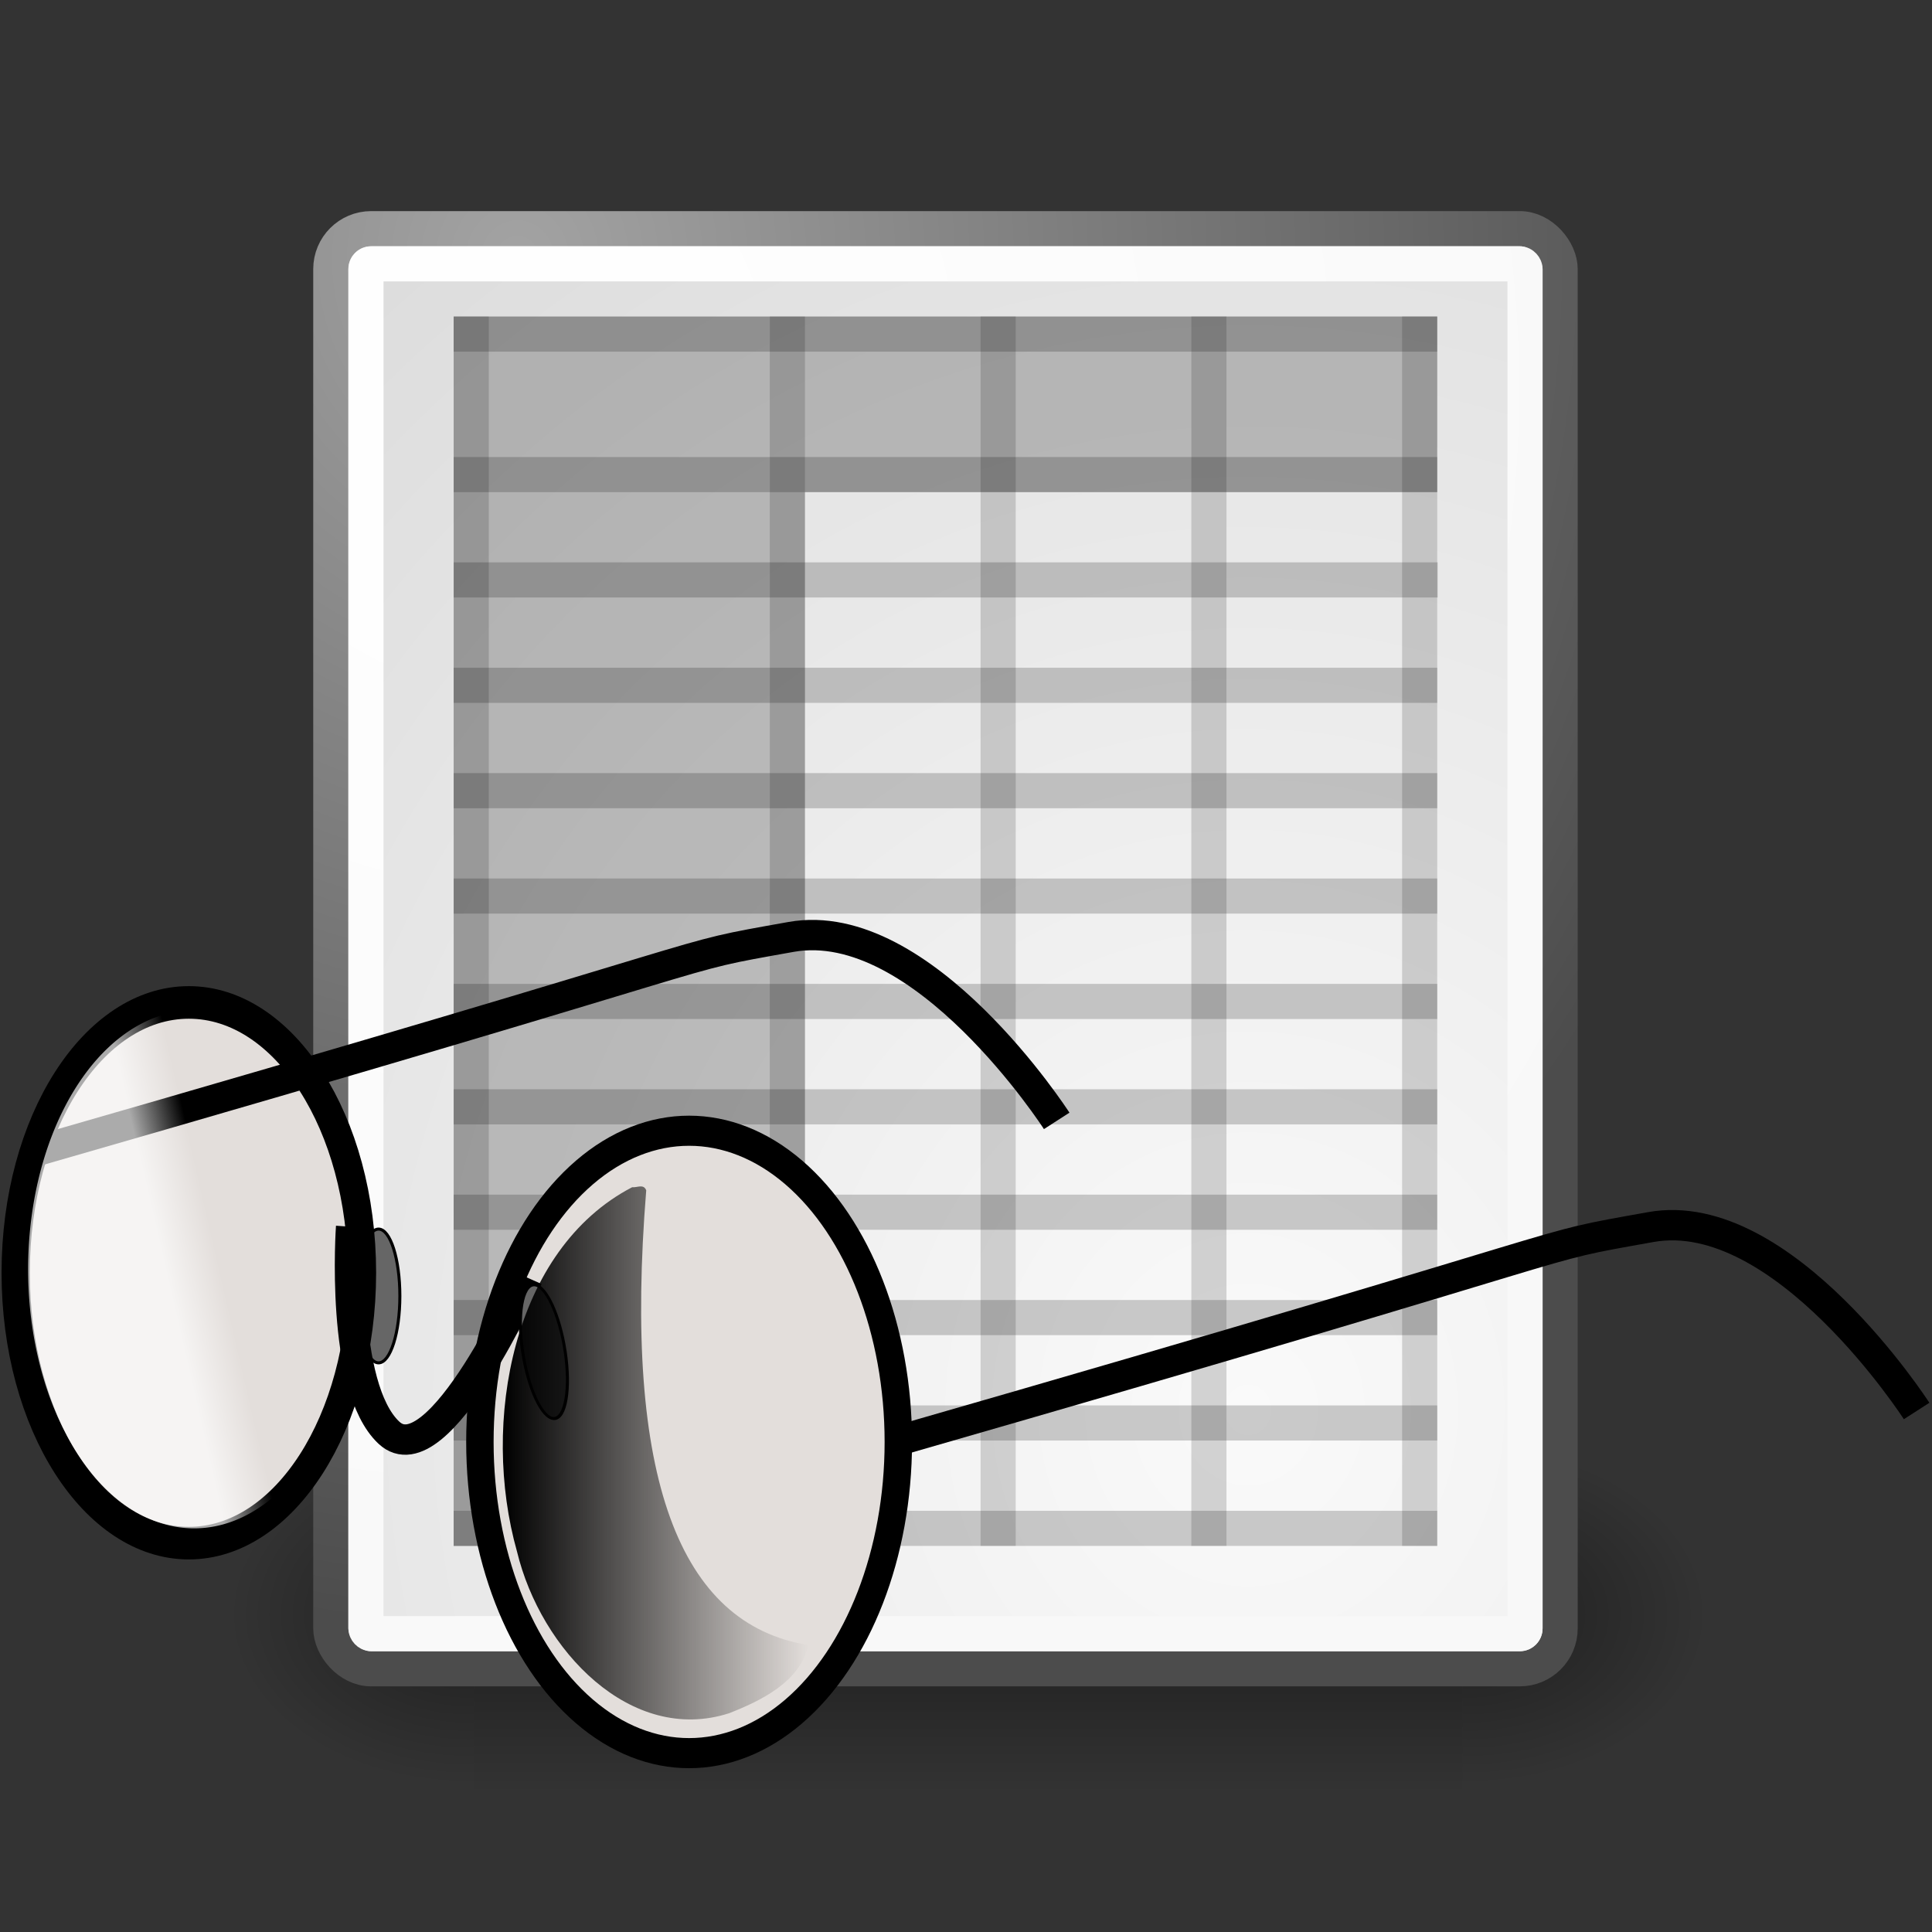 <?xml version="1.0" encoding="UTF-8" standalone="no"?>
<!-- Created with Inkscape (http://www.inkscape.org/) -->

<svg
   xmlns:dc="http://purl.org/dc/elements/1.1/"
   xmlns:cc="http://creativecommons.org/ns#"
   xmlns:rdf="http://www.w3.org/1999/02/22-rdf-syntax-ns#"
   xmlns:svg="http://www.w3.org/2000/svg"
   xmlns="http://www.w3.org/2000/svg"
   xmlns:xlink="http://www.w3.org/1999/xlink"
   xmlns:sodipodi="http://sodipodi.sourceforge.net/DTD/sodipodi-0.dtd"
   xmlns:inkscape="http://www.inkscape.org/namespaces/inkscape"
   sodipodi:docname="view-spreadsheet-item.svg"
   inkscape:version="0.92.4 (5da689c313, 2019-01-14)"
   sodipodi:version="0.32"
   id="svg13684"
   height="55"
   width="55"
   inkscape:output_extension="org.inkscape.output.svg.inkscape"
   version="1.1"
   inkscape:export-filename="Z:\Resources\ReadabilityStudio\ribbon\ViewSpreadsheetItem.png"
   inkscape:export-xdpi="448.54819"
   inkscape:export-ydpi="448.54819">
  <rect width="100%" height="100%" fill="#333333" stroke="none"/>
  <defs
     id="defs3">
    <inkscape:perspective
       sodipodi:type="inkscape:persp3d"
       inkscape:vp_x="0 : 24 : 1"
       inkscape:vp_y="0 : 1000 : 0"
       inkscape:vp_z="48 : 24 : 1"
       inkscape:persp3d-origin="24 : 16 : 1"
       id="perspective114" />
    <radialGradient
       inkscape:collect="always"
       xlink:href="#linearGradient5060"
       id="radialGradient6719"
       gradientUnits="userSpaceOnUse"
       gradientTransform="matrix(-2.774,0,0,1.97,112.762,-872.885)"
       cx="605.714"
       cy="486.648"
       fx="605.714"
       fy="486.648"
       r="117.143" />
    <linearGradient
       inkscape:collect="always"
       id="linearGradient5060">
      <stop
         style="stop-color:black;stop-opacity:1;"
         offset="0"
         id="stop5062" />
      <stop
         style="stop-color:black;stop-opacity:0;"
         offset="1"
         id="stop5064" />
    </linearGradient>
    <radialGradient
       inkscape:collect="always"
       xlink:href="#linearGradient5060"
       id="radialGradient6717"
       gradientUnits="userSpaceOnUse"
       gradientTransform="matrix(2.774,0,0,1.97,-1891.633,-872.885)"
       cx="605.714"
       cy="486.648"
       fx="605.714"
       fy="486.648"
       r="117.143" />
    <linearGradient
       id="linearGradient5048">
      <stop
         style="stop-color:black;stop-opacity:0;"
         offset="0"
         id="stop5050" />
      <stop
         id="stop5056"
         offset="0.5"
         style="stop-color:black;stop-opacity:1;" />
      <stop
         style="stop-color:black;stop-opacity:0;"
         offset="1"
         id="stop5052" />
    </linearGradient>
    <linearGradient
       inkscape:collect="always"
       xlink:href="#linearGradient5048"
       id="linearGradient6715"
       gradientUnits="userSpaceOnUse"
       gradientTransform="matrix(2.774,0,0,1.97,-1892.179,-872.885)"
       x1="302.857"
       y1="366.648"
       x2="302.857"
       y2="609.505" />
    <linearGradient
       id="linearGradient6719">
      <stop
         style="stop-color:#73d216;stop-opacity:1;"
         offset="0"
         id="stop6721" />
      <stop
         style="stop-color:#d5f7b3;stop-opacity:1;"
         offset="1"
         id="stop6723" />
    </linearGradient>
    <linearGradient
       id="linearGradient6711">
      <stop
         style="stop-color:#5b8ccb;stop-opacity:1;"
         offset="0"
         id="stop6713" />
      <stop
         style="stop-color:#3465a4;stop-opacity:1;"
         offset="1"
         id="stop6715" />
    </linearGradient>
    <linearGradient
       id="linearGradient6699">
      <stop
         style="stop-color:#ff7171;stop-opacity:1;"
         offset="0"
         id="stop6701" />
      <stop
         style="stop-color:#cc0000;stop-opacity:1;"
         offset="1"
         id="stop6703" />
    </linearGradient>
    <linearGradient
       inkscape:collect="always"
       id="linearGradient4542">
      <stop
         style="stop-color:#000000;stop-opacity:1;"
         offset="0"
         id="stop4544" />
      <stop
         style="stop-color:#000000;stop-opacity:0;"
         offset="1"
         id="stop4546" />
    </linearGradient>
    <radialGradient
       inkscape:collect="always"
       xlink:href="#linearGradient4542"
       id="radialGradient4548"
       cx="24.307"
       cy="42.078"
       fx="24.307"
       fy="42.078"
       r="15.822"
       gradientTransform="matrix(1,0,0,0.285,0,30.089)"
       gradientUnits="userSpaceOnUse" />
    <linearGradient
       id="linearGradient269">
      <stop
         id="stop270"
         offset="0"
         style="stop-color:#a3a3a3;stop-opacity:1;" />
      <stop
         id="stop271"
         offset="1"
         style="stop-color:#4c4c4c;stop-opacity:1;" />
    </linearGradient>
    <radialGradient
       inkscape:collect="always"
       xlink:href="#linearGradient269"
       id="radialGradient15656"
       gradientUnits="userSpaceOnUse"
       gradientTransform="matrix(0.972,0,0,1.035,3.24,-3.504)"
       cx="8.824"
       cy="3.756"
       fx="8.824"
       fy="3.756"
       r="37.752" />
    <linearGradient
       id="linearGradient259">
      <stop
         id="stop260"
         offset="0"
         style="stop-color:#fafafa;stop-opacity:1;" />
      <stop
         id="stop261"
         offset="1"
         style="stop-color:#bbbbbb;stop-opacity:1;" />
    </linearGradient>
    <radialGradient
       inkscape:collect="always"
       xlink:href="#linearGradient259"
       id="radialGradient15658"
       gradientUnits="userSpaceOnUse"
       gradientTransform="matrix(0.964,0,0,1.043,-0.125,-4.152)"
       cx="33.967"
       cy="35.737"
       fx="33.967"
       fy="35.737"
       r="86.708" />
    <linearGradient
       id="linearGradient15662">
      <stop
         id="stop15664"
         offset="0"
         style="stop-color:#ffffff;stop-opacity:1;" />
      <stop
         id="stop15666"
         offset="1"
         style="stop-color:#f8f8f8;stop-opacity:1;" />
    </linearGradient>
    <radialGradient
       inkscape:collect="always"
       xlink:href="#linearGradient15662"
       id="radialGradient15668"
       gradientUnits="userSpaceOnUse"
       gradientTransform="matrix(0.975,0,0,1.034,3.162,-3.441)"
       cx="8.144"
       cy="7.268"
       fx="8.144"
       fy="7.268"
       r="38.159" />
    <linearGradient
       y2="99.298"
       x2="118.302"
       y1="82.094"
       x1="97.241"
       gradientUnits="userSpaceOnUse"
       id="aigrd13">
      <stop
         id="stop12995"
         style="stop-color:#E8F066"
         offset="0" />
      <stop
         id="stop12997"
         style="stop-color:#949941"
         offset="1" />
    </linearGradient>
    <linearGradient
       y2="100.653"
       x2="115.517"
       y1="89.11"
       x1="90.831"
       gradientUnits="userSpaceOnUse"
       id="aigrd12">
      <stop
         id="stop12988"
         style="stop-color:#E8F066"
         offset="0" />
      <stop
         id="stop12990"
         style="stop-color:#777A34"
         offset="1" />
    </linearGradient>
    <linearGradient
       y2="92.612"
       x2="124.82"
       y1="75.11"
       x1="105.092"
       gradientUnits="userSpaceOnUse"
       id="aigrd11">
      <stop
         id="stop12981"
         style="stop-color:#3FA6CC"
         offset="0" />
      <stop
         id="stop12983"
         style="stop-color:#00687A"
         offset="1" />
    </linearGradient>
    <linearGradient
       y2="94.8"
       x2="126.111"
       y1="84.758"
       x1="107.867"
       gradientUnits="userSpaceOnUse"
       id="aigrd10">
      <stop
         id="stop12974"
         style="stop-color:#2C7894"
         offset="0" />
      <stop
         id="stop12976"
         style="stop-color:#0E3D47"
         offset="1" />
    </linearGradient>
    <linearGradient
       y2="95.9"
       x2="118.2"
       y1="78.108"
       x1="105.818"
       gradientUnits="userSpaceOnUse"
       id="aigrd9">
      <stop
         id="stop12967"
         style="stop-color:#C1553A"
         offset="0" />
      <stop
         id="stop12969"
         style="stop-color:#803926"
         offset="1" />
    </linearGradient>
    <linearGradient
       y2="98.883"
       x2="118.348"
       y1="81.176"
       x1="106.025"
       gradientUnits="userSpaceOnUse"
       id="aigrd8">
      <stop
         id="stop12960"
         style="stop-color:#C09287"
         offset="0" />
      <stop
         id="stop12962"
         style="stop-color:#803926"
         offset="1" />
    </linearGradient>
    <linearGradient
       inkscape:collect="always"
       xlink:href="#aigrd8"
       id="linearGradient1681"
       gradientUnits="userSpaceOnUse"
       x1="106.025"
       y1="81.176"
       x2="118.348"
       y2="98.883" />
    <linearGradient
       inkscape:collect="always"
       xlink:href="#aigrd9"
       id="linearGradient1683"
       gradientUnits="userSpaceOnUse"
       x1="105.818"
       y1="78.108"
       x2="118.2"
       y2="95.9" />
    <linearGradient
       inkscape:collect="always"
       xlink:href="#aigrd10"
       id="linearGradient1685"
       gradientUnits="userSpaceOnUse"
       x1="107.867"
       y1="84.758"
       x2="126.111"
       y2="94.8" />
    <linearGradient
       inkscape:collect="always"
       xlink:href="#aigrd11"
       id="linearGradient1687"
       gradientUnits="userSpaceOnUse"
       x1="105.092"
       y1="75.11"
       x2="124.82"
       y2="92.612" />
    <linearGradient
       inkscape:collect="always"
       xlink:href="#aigrd12"
       id="linearGradient1689"
       gradientUnits="userSpaceOnUse"
       x1="90.831"
       y1="89.11"
       x2="115.517"
       y2="100.653" />
    <linearGradient
       inkscape:collect="always"
       xlink:href="#aigrd13"
       id="linearGradient1691"
       gradientUnits="userSpaceOnUse"
       x1="97.241"
       y1="82.094"
       x2="118.302"
       y2="99.298" />
    <linearGradient
       y2="342.329"
       x2="176.777"
       y1="358.387"
       x1="167.685"
       gradientUnits="userSpaceOnUse"
       id="linearGradient2518"
       xlink:href="#linearGradient4521"
       inkscape:collect="always" />
    <linearGradient
       y2="328.855"
       x2="111.911"
       y1="330.829"
       x1="104.449"
       gradientUnits="userSpaceOnUse"
       id="linearGradient4540"
       xlink:href="#linearGradient4493"
       inkscape:collect="always" />
    <inkscape:perspective
       id="perspective10"
       inkscape:persp3d-origin="372.04724 : 350.78739 : 1"
       inkscape:vp_z="744.09448 : 526.18109 : 1"
       inkscape:vp_y="0 : 1000 : 0"
       inkscape:vp_x="0 : 526.18109 : 1"
       sodipodi:type="inkscape:persp3d" />
    <linearGradient
       id="linearGradient4493"
       inkscape:collect="always">
      <stop
         id="stop4495"
         offset="0"
         style="stop-color:#ffffff;stop-opacity:1;" />
      <stop
         id="stop4497"
         offset="1"
         style="stop-color:#ffffff;stop-opacity:0;" />
    </linearGradient>
    <linearGradient
       id="linearGradient4521"
       inkscape:collect="always">
      <stop
         id="stop4523"
         offset="0"
         style="stop-color:#ffffff;stop-opacity:1;" />
      <stop
         id="stop4525"
         offset="1"
         style="stop-color:#ffffff;stop-opacity:0;" />
    </linearGradient>
    <linearGradient
       inkscape:collect="always"
       xlink:href="#linearGradient4542"
       id="linearGradient2532"
       gradientTransform="scale(0.757,1.321)"
       x1="201.055"
       y1="259.114"
       x2="240.935"
       y2="259.114"
       gradientUnits="userSpaceOnUse" />
  </defs>
  <sodipodi:namedview
     inkscape:showpageshadow="false"
     inkscape:window-y="-7"
     inkscape:window-x="5"
     inkscape:window-height="746"
     inkscape:window-width="1024"
     inkscape:document-units="px"
     inkscape:grid-bbox="true"
     showgrid="false"
     inkscape:current-layer="layer2"
     inkscape:cy="29.81632"
     inkscape:cx="6.8014484"
     inkscape:zoom="4"
     inkscape:pageshadow="2"
     inkscape:pageopacity="0.0"
     borderopacity="1.0"
     bordercolor="#666666"
     pagecolor="#ffffff"
     id="base"
     inkscape:grid-points="true"
     fit-margin-top="0"
     fit-margin-left="0"
     fit-margin-right="0"
     fit-margin-bottom="0"
     inkscape:window-maximized="1" />
  <g
     inkscape:groupmode="layer"
     inkscape:label="Layer 1"
     id="layer1"
     style="display:inline"
     transform="translate(2.915,7.009)">
    <g
       style="display:inline"
       transform="matrix(0.021,0,0,0.021,43.328,37.154)"
       id="g6707"
       inkscape:export-filename="C:\Documents and Settings\Owner\Desktop\g2520.png"
       inkscape:export-xdpi="52.470112"
       inkscape:export-ydpi="52.470112">
      <rect
         style="color:#000000;display:inline;overflow:visible;visibility:visible;opacity:0.402;fill:url(#linearGradient6715);fill-opacity:1;fill-rule:nonzero;stroke:none;stroke-width:1;stroke-linecap:round;stroke-linejoin:miter;stroke-miterlimit:4;stroke-dasharray:none;stroke-dashoffset:0;stroke-opacity:1;marker:none;marker-start:none;marker-mid:none;marker-end:none"
         id="rect6709"
         width="1339.633"
         height="478.357"
         x="-1559.252"
         y="-150.697" />
      <path
         style="color:#000000;display:inline;overflow:visible;visibility:visible;opacity:0.402;fill:url(#radialGradient6717);fill-opacity:1;fill-rule:nonzero;stroke:none;stroke-width:1;stroke-linecap:round;stroke-linejoin:miter;stroke-miterlimit:4;stroke-dasharray:none;stroke-dashoffset:0;stroke-opacity:1;marker:none;marker-start:none;marker-mid:none;marker-end:none"
         d="m -219.619,-150.68 c 0,0 0,478.331 0,478.331 142.874,0.9 345.4,-107.17 345.4,-239.196 0,-132.027 -159.437,-239.135 -345.4,-239.135 z"
         id="path6711"
         sodipodi:nodetypes="cccc"
         inkscape:connector-curvature="0" />
      <path
         sodipodi:nodetypes="cccc"
         id="path6713"
         d="m -1559.252,-150.68 c 0,0 0,478.331 0,478.331 -142.874,0.9 -345.4,-107.17 -345.4,-239.196 0,-132.027 159.437,-239.135 345.4,-239.135 z"
         style="color:#000000;display:inline;overflow:visible;visibility:visible;opacity:0.402;fill:url(#radialGradient6719);fill-opacity:1;fill-rule:nonzero;stroke:none;stroke-width:1;stroke-linecap:round;stroke-linejoin:miter;stroke-miterlimit:4;stroke-dasharray:none;stroke-dashoffset:0;stroke-opacity:1;marker:none;marker-start:none;marker-mid:none;marker-end:none"
         inkscape:connector-curvature="0" />
    </g>
    <rect
       style="color:#000000;display:block;overflow:visible;visibility:visible;fill:url(#radialGradient15658);fill-opacity:1;fill-rule:nonzero;stroke:url(#radialGradient15656);stroke-width:1;stroke-linecap:round;stroke-linejoin:round;stroke-miterlimit:4;stroke-dashoffset:0;stroke-opacity:1;marker:none;marker-start:none;marker-mid:none;marker-end:none"
       id="rect15391"
       width="34.997"
       height="40.997"
       x="6.502"
       y="-0.499"
       ry="1.149"
       rx="1.149"
       inkscape:export-filename="C:\Documents and Settings\Owner\Desktop\g2520.png"
       inkscape:export-xdpi="52.470112"
       inkscape:export-ydpi="52.470112" />
    <rect
       style="color:#000000;display:block;overflow:visible;visibility:visible;fill:none;fill-opacity:1;fill-rule:nonzero;stroke:url(#radialGradient15668);stroke-width:1;stroke-linecap:round;stroke-linejoin:round;stroke-miterlimit:4;stroke-dashoffset:0;stroke-opacity:1;marker:none;marker-start:none;marker-mid:none;marker-end:none"
       id="rect15660"
       width="32.996"
       height="38.996"
       x="7.503"
       y="0.502"
       ry="0.149"
       rx="0.149"
       inkscape:export-filename="C:\Documents and Settings\Owner\Desktop\g2520.png"
       inkscape:export-xdpi="52.470112"
       inkscape:export-ydpi="52.470112" />
    <path
       id="rect13655"
       d="M 10,2.002 V 6.966 37.002 L 20,37 V 7 H 38 V 2.002 Z"
       style="color:#000000;display:inline;overflow:visible;visibility:visible;fill:#000000;fill-opacity:0.211;fill-rule:evenodd;stroke:none;stroke-width:0.608;stroke-linecap:square;stroke-linejoin:round;stroke-miterlimit:4;stroke-dashoffset:0;stroke-opacity:1;marker:none;marker-start:none;marker-mid:none;marker-end:none"
       sodipodi:nodetypes="cccccccc"
       inkscape:export-filename="C:\Documents and Settings\Owner\Desktop\g2520.png"
       inkscape:export-xdpi="52.470112"
       inkscape:export-ydpi="52.470112"
       inkscape:connector-curvature="0" />
    <path
       id="path13660"
       d="M 37.5,6.502 H 10.5"
       style="fill:#000000;fill-opacity:0.158;fill-rule:evenodd;stroke:#000000;stroke-width:1px;stroke-linecap:square;stroke-linejoin:miter;stroke-opacity:0.193"
       inkscape:export-filename="C:\Documents and Settings\Owner\Desktop\g2520.png"
       inkscape:export-xdpi="52.470112"
       inkscape:export-ydpi="52.470112"
       inkscape:connector-curvature="0" />
    <path
       id="path13662"
       d="M 37.501,12.5 H 10.499"
       style="fill:#000000;fill-opacity:0.158;fill-rule:evenodd;stroke:#000000;stroke-width:1px;stroke-linecap:square;stroke-linejoin:miter;stroke-opacity:0.193"
       inkscape:export-filename="C:\Documents and Settings\Owner\Desktop\g2520.png"
       inkscape:export-xdpi="52.470112"
       inkscape:export-ydpi="52.470112"
       inkscape:connector-curvature="0" />
    <path
       id="path13664"
       d="M 37.501,18.5 H 10.499"
       style="fill:#000000;fill-opacity:0.158;fill-rule:evenodd;stroke:#000000;stroke-width:1px;stroke-linecap:square;stroke-linejoin:miter;stroke-opacity:0.193"
       inkscape:export-filename="C:\Documents and Settings\Owner\Desktop\g2520.png"
       inkscape:export-xdpi="52.470112"
       inkscape:export-ydpi="52.470112"
       inkscape:connector-curvature="0" />
    <path
       id="path13666"
       d="M 37.501,24.5 H 10.499"
       style="fill:#000000;fill-opacity:0.158;fill-rule:evenodd;stroke:#000000;stroke-width:1px;stroke-linecap:square;stroke-linejoin:miter;stroke-opacity:0.193"
       inkscape:export-filename="C:\Documents and Settings\Owner\Desktop\g2520.png"
       inkscape:export-xdpi="52.470112"
       inkscape:export-ydpi="52.470112"
       inkscape:connector-curvature="0" />
    <path
       id="path13668"
       d="M 37.501,30.5 H 10.5"
       style="fill:#000000;fill-opacity:0.158;fill-rule:evenodd;stroke:#000000;stroke-width:1px;stroke-linecap:square;stroke-linejoin:miter;stroke-opacity:0.193"
       inkscape:export-filename="C:\Documents and Settings\Owner\Desktop\g2520.png"
       inkscape:export-xdpi="52.470112"
       inkscape:export-ydpi="52.470112"
       inkscape:connector-curvature="0" />
    <path
       id="path13682"
       d="M 37.501,36.5 H 10.499"
       style="fill:#000000;fill-opacity:0.158;fill-rule:evenodd;stroke:#000000;stroke-width:1px;stroke-linecap:square;stroke-linejoin:miter;stroke-opacity:0.193"
       inkscape:export-filename="C:\Documents and Settings\Owner\Desktop\g2520.png"
       inkscape:export-xdpi="52.470112"
       inkscape:export-ydpi="52.470112"
       inkscape:connector-curvature="0" />
    <path
       id="path2464"
       d="M 37.512,9.5 H 10.5"
       style="fill:#000000;fill-opacity:0.158;fill-rule:evenodd;stroke:#000000;stroke-width:1px;stroke-linecap:square;stroke-linejoin:miter;stroke-opacity:0.193"
       inkscape:export-filename="C:\Documents and Settings\Owner\Desktop\g2520.png"
       inkscape:export-xdpi="52.470112"
       inkscape:export-ydpi="52.470112"
       inkscape:connector-curvature="0" />
    <path
       id="path2466"
       d="M 37.501,15.5 H 10.499"
       style="fill:none;fill-opacity:0.158;fill-rule:evenodd;stroke:#000000;stroke-width:1px;stroke-linecap:square;stroke-linejoin:miter;stroke-opacity:0.193"
       inkscape:export-filename="C:\Documents and Settings\Owner\Desktop\g2520.png"
       inkscape:export-xdpi="52.470112"
       inkscape:export-ydpi="52.470112"
       inkscape:connector-curvature="0" />
    <path
       id="path2468"
       d="M 37.501,21.5 H 10.499"
       style="fill:#000000;fill-opacity:0.158;fill-rule:evenodd;stroke:#000000;stroke-width:1px;stroke-linecap:square;stroke-linejoin:miter;stroke-opacity:0.193"
       inkscape:export-filename="C:\Documents and Settings\Owner\Desktop\g2520.png"
       inkscape:export-xdpi="52.470112"
       inkscape:export-ydpi="52.470112"
       inkscape:connector-curvature="0" />
    <path
       id="path2470"
       d="M 37.501,27.5 H 10.499"
       style="fill:#000000;fill-opacity:0.158;fill-rule:evenodd;stroke:#000000;stroke-width:1px;stroke-linecap:square;stroke-linejoin:miter;stroke-opacity:0.193"
       inkscape:export-filename="C:\Documents and Settings\Owner\Desktop\g2520.png"
       inkscape:export-xdpi="52.470112"
       inkscape:export-ydpi="52.470112"
       inkscape:connector-curvature="0" />
    <path
       id="path2472"
       d="M 37.501,33.5 H 10.499"
       style="fill:#000000;fill-opacity:0.158;fill-rule:evenodd;stroke:#000000;stroke-width:1px;stroke-linecap:square;stroke-linejoin:miter;stroke-opacity:0.193"
       inkscape:export-filename="C:\Documents and Settings\Owner\Desktop\g2520.png"
       inkscape:export-xdpi="52.470112"
       inkscape:export-ydpi="52.470112"
       inkscape:connector-curvature="0" />
    <path
       style="fill:none;fill-opacity:0.75;fill-rule:evenodd;stroke:#000000;stroke-width:1px;stroke-linecap:square;stroke-linejoin:miter;stroke-opacity:0.158"
       d="M 37.5,2.5 V 36.5"
       id="path2485"
       inkscape:export-filename="C:\Documents and Settings\Owner\Desktop\g2520.png"
       inkscape:export-xdpi="52.470112"
       inkscape:export-ydpi="52.470112"
       inkscape:connector-curvature="0" />
    <path
       style="fill:none;fill-opacity:0.75;fill-rule:evenodd;stroke:#000000;stroke-width:1px;stroke-linecap:square;stroke-linejoin:miter;stroke-opacity:0.158"
       d="M 31.5,2.5 V 36.5"
       id="path2487"
       inkscape:export-filename="C:\Documents and Settings\Owner\Desktop\g2520.png"
       inkscape:export-xdpi="52.470112"
       inkscape:export-ydpi="52.470112"
       inkscape:connector-curvature="0" />
    <path
       style="fill:none;fill-opacity:0.75;fill-rule:evenodd;stroke:#000000;stroke-width:1px;stroke-linecap:square;stroke-linejoin:miter;stroke-opacity:0.158"
       d="M 25.5,2.5 V 36.5"
       id="path2489"
       inkscape:export-filename="C:\Documents and Settings\Owner\Desktop\g2520.png"
       inkscape:export-xdpi="52.470112"
       inkscape:export-ydpi="52.470112"
       inkscape:connector-curvature="0" />
    <path
       style="fill:none;fill-opacity:0.75;fill-rule:evenodd;stroke:#000000;stroke-width:1px;stroke-linecap:square;stroke-linejoin:miter;stroke-opacity:0.158"
       d="M 19.5,2.5 V 36.5"
       id="path2491"
       inkscape:export-filename="C:\Documents and Settings\Owner\Desktop\g2520.png"
       inkscape:export-xdpi="52.470112"
       inkscape:export-ydpi="52.470112"
       inkscape:connector-curvature="0" />
    <path
       style="fill:none;fill-opacity:0.75;fill-rule:evenodd;stroke:#000000;stroke-width:1px;stroke-linecap:square;stroke-linejoin:miter;stroke-opacity:0.158"
       d="M 10.5,2.5 V 36.5"
       id="path2493"
       inkscape:export-filename="C:\Documents and Settings\Owner\Desktop\g2520.png"
       inkscape:export-xdpi="52.470112"
       inkscape:export-ydpi="52.470112"
       inkscape:connector-curvature="0" />
    <path
       id="path2495"
       d="M 37.5,2.502 H 10.499"
       style="fill:#000000;fill-opacity:0.158;fill-rule:evenodd;stroke:#000000;stroke-width:1px;stroke-linecap:square;stroke-linejoin:miter;stroke-opacity:0.193"
       inkscape:export-filename="C:\Documents and Settings\Owner\Desktop\g2520.png"
       inkscape:export-xdpi="52.470112"
       inkscape:export-ydpi="52.470112"
       inkscape:connector-curvature="0" />
  </g>
  <g
     inkscape:groupmode="layer"
     id="layer2"
     inkscape:label="emblem"
     style="display:inline"
     transform="translate(2.915,7.009)">
    <g
       transform="matrix(0.288,0,0,0.288,-32.43,-64.238)"
       id="g2520"
       inkscape:label="Layer 1"
       inkscape:export-xdpi="52.470112"
       inkscape:export-ydpi="52.470112">
      <g
         inkscape:export-ydpi="150"
         inkscape:export-xdpi="150"
         id="g4529">
        <ellipse
           style="fill:#666666;fill-opacity:1;stroke:#000000;stroke-width:0.5;stroke-linecap:butt;stroke-linejoin:round;stroke-miterlimit:4;stroke-dasharray:none;stroke-opacity:1"
           id="path4471"
           transform="matrix(0.595,0,0,0.595,9.779,250.01)"
           cx="218.698"
           cy="129.083"
           rx="3.536"
           ry="11.112" />
        <ellipse
           style="fill:#e3dedb;fill-opacity:1;stroke:#000000;stroke-width:3.956;stroke-linecap:butt;stroke-linejoin:round;stroke-miterlimit:4;stroke-dasharray:none;stroke-opacity:1"
           id="path4429"
           transform="matrix(0.706,0,0,0.814,44.84,57.052)"
           cx="108.086"
           cy="328.588"
           rx="24.244"
           ry="32.83" />
        <ellipse
           style="fill:#e3dedb;fill-opacity:1;stroke:#000000;stroke-width:3.177;stroke-linecap:butt;stroke-linejoin:round;stroke-miterlimit:4;stroke-dasharray:none;stroke-opacity:1"
           id="path4431"
           transform="matrix(0.853,0,0,0.937,78.402,33.356)"
           cx="108.086"
           cy="328.588"
           rx="24.244"
           ry="32.83" />
        <path
           style="fill:none;fill-rule:evenodd;stroke:#000000;stroke-width:3;stroke-linecap:butt;stroke-linejoin:miter;stroke-miterlimit:4;stroke-dasharray:none;stroke-opacity:1"
           d="m 190.919,341.215 c 73.741,-21.213 61.557,-18.856 74.751,-21.213 13.056,-2.332 26.264,18.183 26.264,18.183"
           id="path4437"
           sodipodi:nodetypes="czc"
           inkscape:connector-curvature="0" />
        <path
           style="fill:none;fill-rule:evenodd;stroke:#000000;stroke-width:3;stroke-linecap:butt;stroke-linejoin:miter;stroke-miterlimit:4;stroke-dasharray:none;stroke-opacity:1"
           d="m 105.919,312.538 c 73.741,-21.213 61.557,-18.856 74.751,-21.213 13.056,-2.332 26.264,18.183 26.264,18.183"
           id="path4441"
           sodipodi:nodetypes="czc"
           inkscape:connector-curvature="0" />
        <path
           style="fill:none;fill-rule:evenodd;stroke:#000000;stroke-width:3;stroke-linecap:butt;stroke-linejoin:miter;stroke-miterlimit:4;stroke-dasharray:none;stroke-opacity:1"
           d="m 137.19,319.977 c 0,0 -1.13,15.8 3.738,20.355 4.868,4.555 13.715,-15.311 13.715,-15.311"
           id="path4465"
           sodipodi:nodetypes="css"
           inkscape:connector-curvature="0" />
        <ellipse
           style="fill:#666666;fill-opacity:1;stroke:#000000;stroke-width:0.5;stroke-linecap:butt;stroke-linejoin:round;stroke-miterlimit:4;stroke-dasharray:none;stroke-opacity:1"
           id="path4469"
           transform="matrix(0.595,0,0.089,0.595,14.632,255.514)"
           cx="218.698"
           cy="129.083"
           rx="3.536"
           ry="11.112" />
        <path
           sodipodi:type="arc"
           style="opacity:0.671;fill:url(#linearGradient4540);fill-opacity:1;stroke:#000000;stroke-width:0;stroke-linecap:butt;stroke-linejoin:round;stroke-miterlimit:4;stroke-dasharray:none;stroke-opacity:1"
           id="path4475"
           sodipodi:cx="108.08632"
           sodipodi:cy="328.58789"
           sodipodi:rx="24.243662"
           sodipodi:ry="32.829956"
           d="M 121.209,356.192 A 24.244,32.83 0 0 1 94.284,355.578 24.244,32.83 0 0 1 84.388,321.662 24.244,32.83 0 0 1 103.733,296.292"
           transform="matrix(0.677,0,0,0.78,48.501,67.88)"
           sodipodi:start="0.9988153"
           sodipodi:end="4.5318362"
           sodipodi:open="true" />
        <path
           style="fill:url(#linearGradient2532);fill-opacity:1;stroke:#000000;stroke-width:0;stroke-linecap:butt;stroke-linejoin:round;stroke-miterlimit:4;stroke-dasharray:none;stroke-opacity:1"
           d="m 164.971,316.064 c -11.824,6.139 -14.988,23.248 -11.385,36.011 2.354,9.76 11.252,19.108 20.964,15.986 3.059,-1.203 7.063,-3.085 7.817,-6.747 -12.733,-2.043 -18.303,-16.512 -16.007,-44.943 -0.263,-0.677 -0.913,-0.243 -1.389,-0.307 z"
           id="path4501"
           sodipodi:nodetypes="cccccc"
           inkscape:connector-curvature="0" />
      </g>
    </g>
  </g>
</svg>
